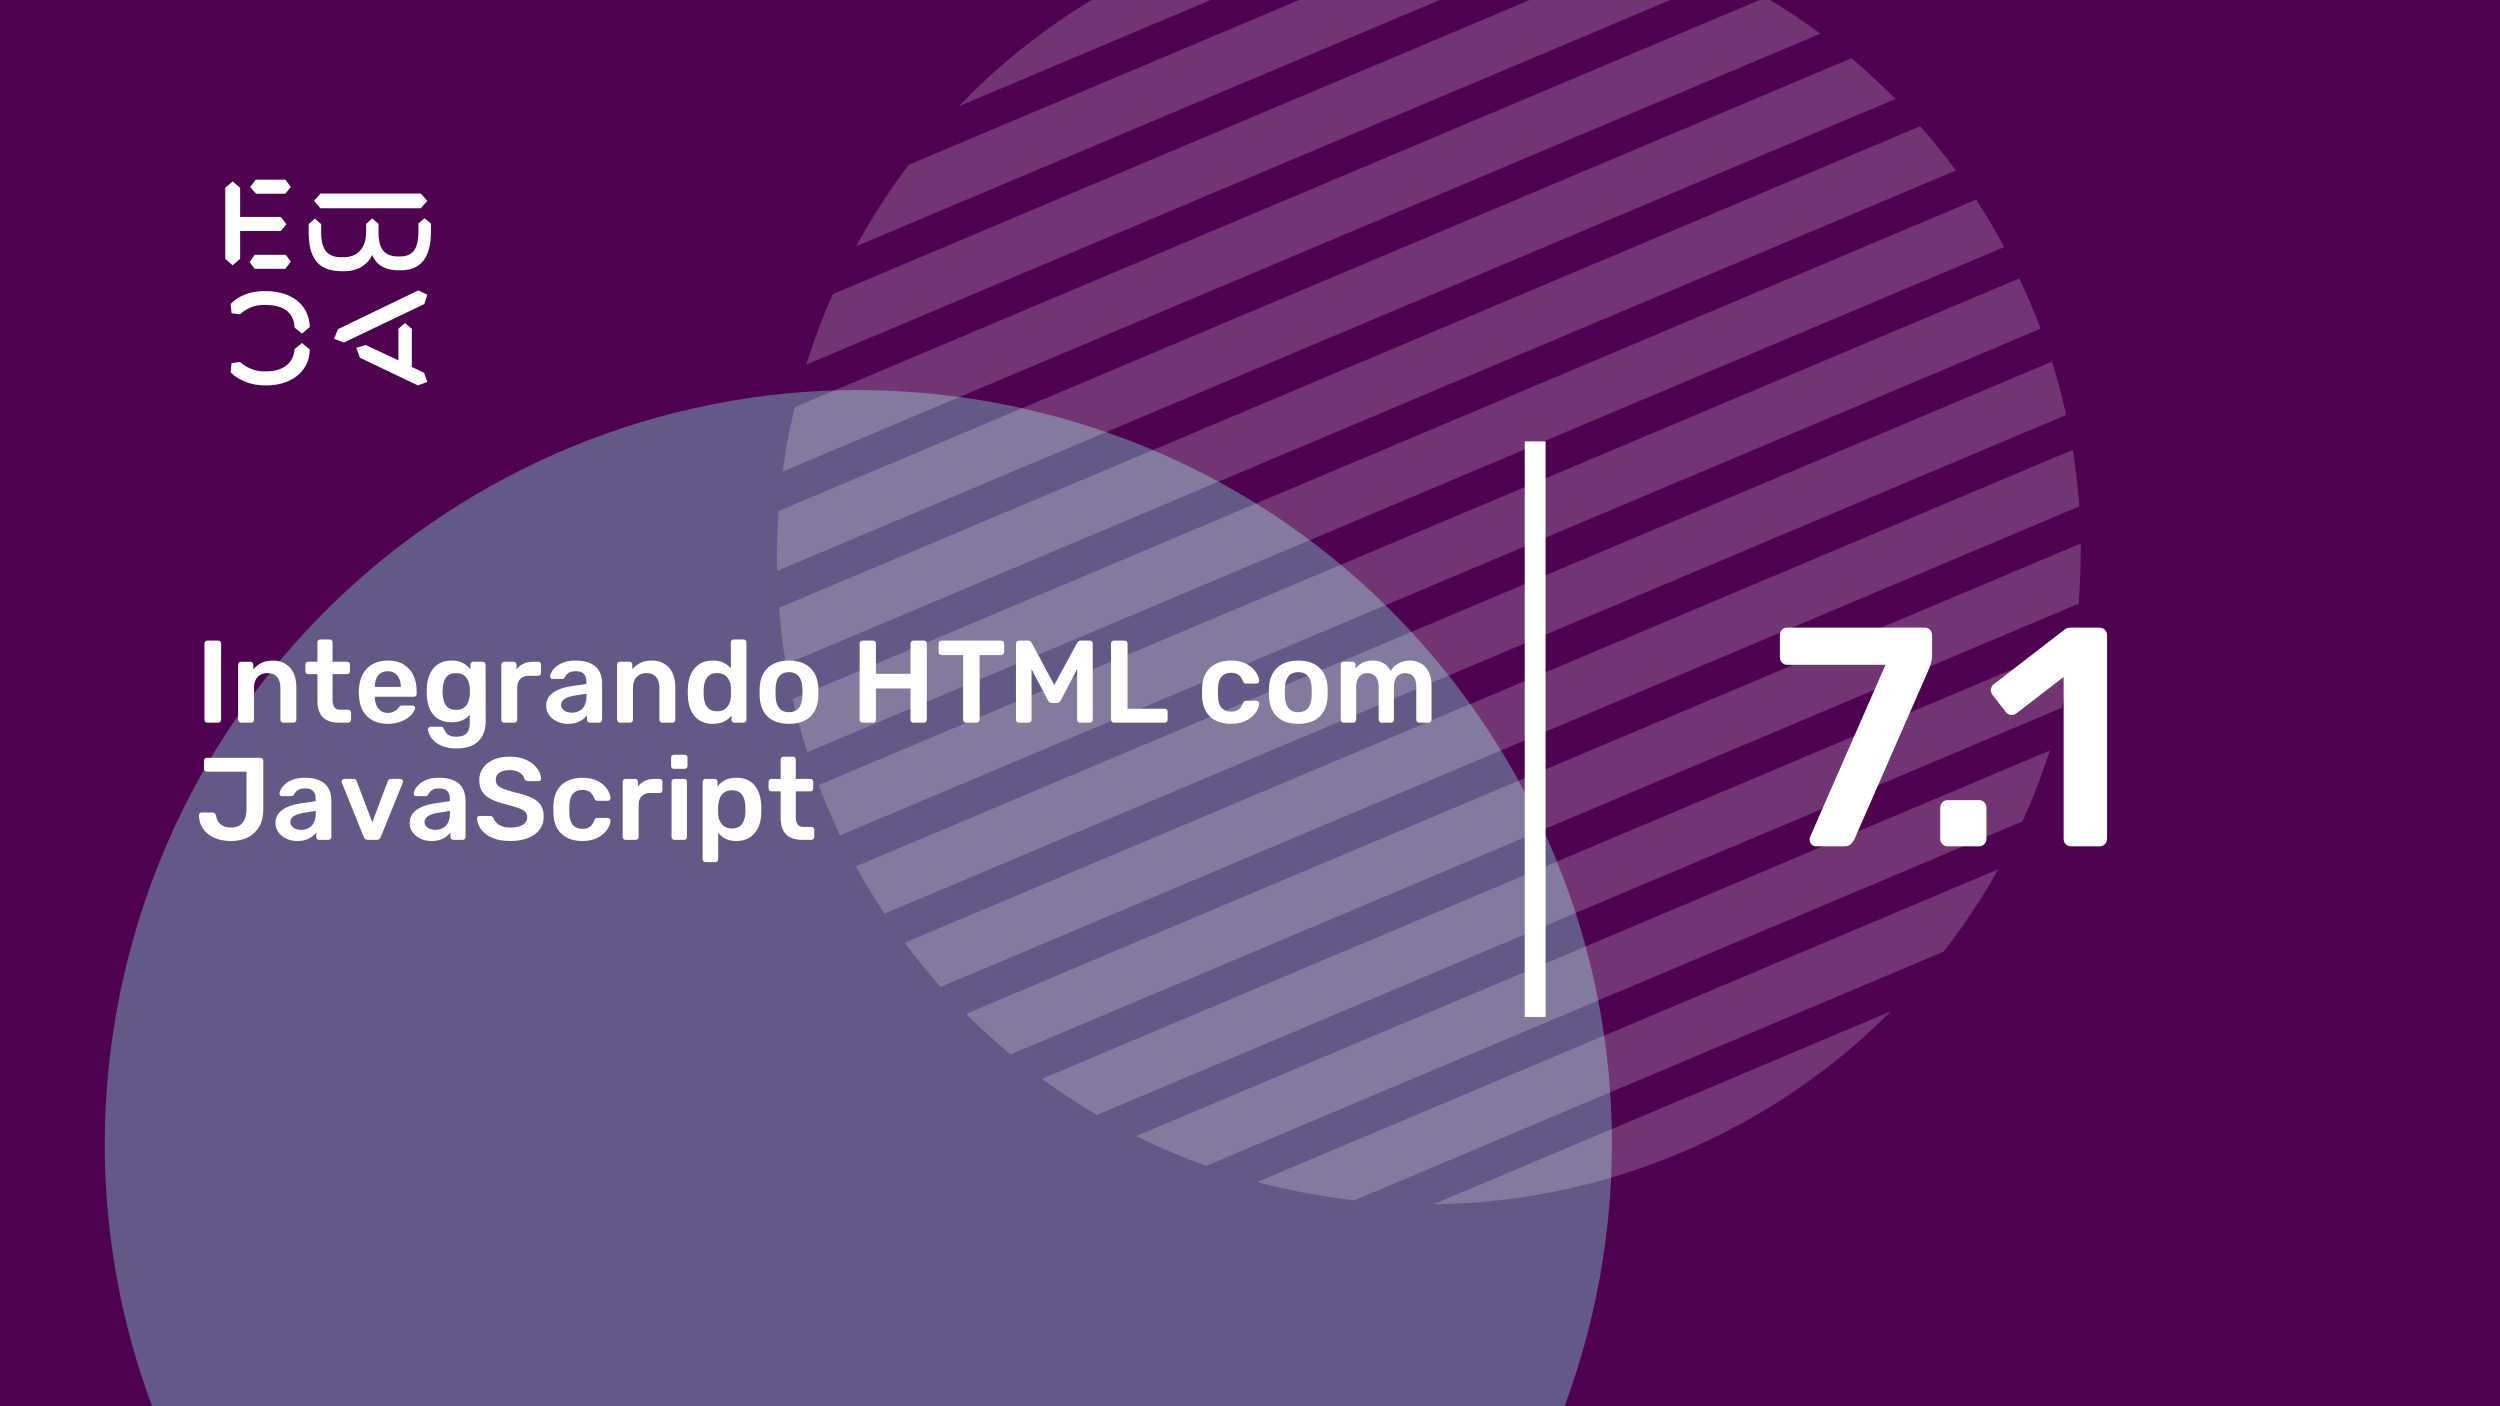 <svg xmlns="http://www.w3.org/2000/svg" version="1.1" xmlns:xlink="http://www.w3.org/1999/xlink" xmlns:svgjs="http://svgjs.dev/svgjs" viewBox="0 0 1920 1080" id="1940ce04-2670-4e59-8d38-f4209c4d1b46"><g><rect width="1920" height="1080" fill="#4e0250"/></g><g fill="#645986"><path d="M528.139 1441.91C839.399 1514.3 1150.41 1320.65 1222.8 1009.39C1295.18 698.133 1101.54 387.125 790.279 314.737C479.019 242.349 168.011 435.993 95.623 747.253C23.235 1058.51 216.879 1369.52 528.139 1441.91Z"/></g><g fill="#ffffff" opacity="0.2"><path d="M1291.25 885.139C1353.46 858.886 1407.46 821.623 1452.27 776.616L1100.97 924.875C1164.47 924.172 1229.05 911.392 1291.25 885.139Z"/><path d="M1040.15 921.833L1492.72 730.839C1508.41 710.694 1522.29 689.649 1534.78 667.535L965.455 907.808C989.724 914.173 1014.78 919.021 1040.15 921.833Z"/><path d="M926.298 895.39L1553.2 630.818C1561.39 613.128 1568.35 594.771 1574.33 576.351L872.535 872.528C889.905 881.093 907.826 888.714 926.298 895.39Z"/><path d="M842.437 856.285L1583.49 543.54C1587.48 527.146 1590.7 510.604 1593.14 493.915L800.149 828.58C813.811 838.473 827.907 847.708 842.437 856.285Z"/><path d="M776.091 809.791L1596.46 463.571C1597.55 448.165 1598.15 432.728 1598.06 417.344L741.856 778.688C752.816 789.483 764.093 799.908 776.091 809.791Z"/><path d="M722.429 757.94L1596.95 388.865C1595.83 374.394 1594.21 359.891 1591.91 345.442L694.837 724.033C703.498 735.562 712.645 747.122 722.429 757.94Z"/><path d="M679.234 701.675L1586.78 318.666C1583.84 304.959 1580.21 291.306 1575.89 277.707L657.28 665.389C664.128 677.682 671.379 689.806 679.234 701.675Z"/><path d="M635.858 620.812C638.832 627.86 642.008 634.824 645.099 641.586L1567.14 252.46C1564.65 245.443 1561.67 238.395 1558.7 231.346C1556.15 225.305 1553.48 219.55 1550.82 213.795L628.781 602.921C631.045 608.846 633.308 614.771 635.858 620.812Z"/><path d="M620.023 577.674L1539.24 189.737C1532.51 177.157 1525.26 165.034 1517.69 153.281L608.94 536.8C611.793 550.305 615.707 564.074 620.023 577.674Z"/><path d="M603.604 510.106L1502.09 130.921C1493.54 119.106 1484.28 107.832 1474.7 96.929L598.359 466.768C599.401 481.038 601.015 495.541 603.604 510.106Z"/><path d="M596.849 438.462L1455.67 76.014C1444.83 64.932 1433.55 54.507 1421.84 44.741L598.046 392.405C596.873 407.609 596.474 422.962 596.849 438.462Z"/><path d="M601.165 362.145L1397.98 25.866C1384.52 15.888 1370.34 6.452 1356.1 -2.009L610.415 312.69C606.339 328.883 603.323 345.339 601.165 362.145Z"/><path d="M619.172 280.05L1326.2 -18.337C1308.95 -27.188 1291.23 -34.894 1273.24 -41.539L639.695 225.837C631.709 243.442 625.069 261.428 619.172 280.05Z"/><path d="M1161.52 -69.119L697.88 126.549C682.794 146.438 669.394 167.514 657.426 189.173L1234.4 -54.328C1210.74 -60.948 1186.29 -66.052 1161.52 -69.119Z"/><path d="M903.623 -33.352C838.597 -5.91 782.285 33.751 736.316 81.621L1102.51 -72.925C1036.15 -73.386 968.648 -60.795 903.623 -33.352Z"/></g><g><path d="M178.635 139.281L184.422 144.246V166.626H215.704L219.958 172.147L215.69 177.397H184.422V198.795L178.635 203.747L173 198.795V144.232L178.635 139.281ZM195.554 195.68H219.406L223.397 200.915L219.143 206.45H195.554L191.7 201.342L195.554 195.68ZM196.382 138H219.129L223.383 143.52L219.129 148.77H196.659L192.115 143.677L196.382 138ZM323.155 148.628L328.251 154.291L323.155 159.968H246.13L241.172 154.291L246.13 148.628H323.155ZM237.043 172.147L241.849 167.893L246.669 172.147V178.393C246.669 188.879 249.417 197.515 261.668 197.515H264.14C275.147 197.515 281.197 189.86 281.197 177.952V172.005L285.879 167.75L290.699 171.862V178.379C290.699 189.007 293.723 196.946 305.56 196.946H307.618C319.178 196.946 321.235 187.869 321.373 177.952V171.578L326.056 167.608L331 171.72V178.094C330.862 191.838 327.285 207.574 308.032 207.574H305.974C294.552 207.574 288.365 202.324 285.892 195.808C283.006 202.466 275.299 208.286 264.844 208.286H262.358C242.553 208.286 237.194 195.964 237.056 178.663V172.147H237.043ZM276.391 274.744L273.642 267.089L280.796 264.969L305.974 276.721V252.491L311.07 248.095L316.291 252.491V281.829L325.641 286.226L328.251 293.311L320.959 296L276.391 274.744ZM321.235 223.011L328.113 226.27L325.917 233.497L264.002 263.119L256.571 260.146L259.596 252.776L321.235 223.011ZM231.905 263.404L237.954 268.512C237.402 286.51 222.403 296 204.669 296H202.874C194.062 296 183.759 292.6 177.157 286.083L177.834 278.855L184.298 278.002C189.118 282.256 195.858 285.229 202.183 285.229H204.117C216.091 285.229 225.303 280.136 226.27 268.085L231.905 263.404ZM226.256 251.638C225.704 239.16 216.629 234.209 204.103 234.209H202.169C194.739 234.209 189.104 237.182 184.284 241.436L177.834 240.583L177.143 233.355C183.745 226.696 192.957 223.58 202.597 223.58H204.517C222.403 223.58 237.402 232.942 237.94 251.211L231.891 256.176L226.256 251.638Z" fill="#ffffff"/></g><path d="M1171 781L1171 339L1187 339L1187 781L1171 781Z" fill="#ffffff"/><g fill="#ffffff" id="info-group"><path d="M167.64 555L159.18 555Q158.28 555 157.65 554.37Q157.02 553.74 157.02 552.84L157.02 552.84L157.02 494.16Q157.02 493.26 157.65 492.63Q158.28 492 159.18 492L159.18 492L167.64 492Q168.63 492 169.215 492.63Q169.8 493.26 169.8 494.16L169.8 494.16L169.8 552.84Q169.8 553.74 169.215 554.37Q168.63 555 167.64 555L167.64 555ZM192.93 555L185.01 555Q184.11 555 183.48 554.37Q182.85 553.74 182.85 552.84L182.85 552.84L182.85 510.36Q182.85 509.46 183.48 508.83Q184.11 508.2 185.01 508.2L185.01 508.2L192.39 508.2Q193.29 508.2 193.92 508.83Q194.55 509.46 194.55 510.36L194.55 510.36L194.55 514.05Q196.89 511.17 200.535 509.235Q204.18 507.3 209.58 507.3L209.58 507.3Q215.07 507.3 219.12 509.775Q223.17 512.25 225.375 516.75Q227.58 521.25 227.58 527.55L227.58 527.55L227.58 552.84Q227.58 553.74 226.95 554.37Q226.32 555 225.42 555L225.42 555L217.5 555Q216.6 555 215.97 554.37Q215.34 553.74 215.34 552.84L215.34 552.84L215.34 528.09Q215.34 522.87 212.775 519.9Q210.21 516.93 205.35 516.93L205.35 516.93Q200.67 516.93 197.88 519.9Q195.09 522.87 195.09 528.09L195.09 528.09L195.09 552.84Q195.09 553.74 194.46 554.37Q193.83 555 192.93 555L192.93 555ZM267.45 555L260.16 555Q254.76 555 251.07 553.11Q247.38 551.22 245.58 547.485Q243.78 543.75 243.78 538.17L243.78 538.17L243.78 517.74L236.67 517.74Q235.77 517.74 235.14 517.11Q234.51 516.48 234.51 515.49L234.51 515.49L234.51 510.36Q234.51 509.46 235.14 508.83Q235.77 508.2 236.67 508.2L236.67 508.2L243.78 508.2L243.78 493.26Q243.78 492.36 244.365 491.73Q244.95 491.1 245.94 491.1L245.94 491.1L253.23 491.1Q254.13 491.1 254.76 491.73Q255.39 492.36 255.39 493.26L255.39 493.26L255.39 508.2L266.64 508.2Q267.54 508.2 268.17 508.83Q268.8 509.46 268.8 510.36L268.8 510.36L268.8 515.49Q268.8 516.48 268.17 517.11Q267.54 517.74 266.64 517.74L266.64 517.74L255.39 517.74L255.39 537.27Q255.39 540.96 256.695 543.03Q258 545.1 261.24 545.1L261.24 545.1L267.45 545.1Q268.35 545.1 268.98 545.73Q269.61 546.36 269.61 547.26L269.61 547.26L269.61 552.84Q269.61 553.74 268.98 554.37Q268.35 555 267.45 555L267.45 555ZM297.78 555.9L297.78 555.9Q287.79 555.9 281.94 550.14Q276.09 544.38 275.64 533.76L275.64 533.76Q275.55 532.86 275.55 531.465Q275.55 530.07 275.64 529.26L275.64 529.26Q276 522.42 278.745 517.515Q281.49 512.61 286.35 509.955Q291.21 507.3 297.78 507.3L297.78 507.3Q305.07 507.3 310.02 510.315Q314.97 513.33 317.49 518.685Q320.01 524.04 320.01 531.06L320.01 531.06L320.01 532.95Q320.01 533.85 319.38 534.48Q318.75 535.11 317.76 535.11L317.76 535.11L287.88 535.11Q287.88 535.11 287.88 535.38Q287.88 535.65 287.88 535.83L287.88 535.83Q287.97 538.98 289.095 541.635Q290.22 544.29 292.425 545.91Q294.63 547.53 297.69 547.53L297.69 547.53Q300.21 547.53 301.92 546.765Q303.63 546 304.71 545.01Q305.79 544.02 306.24 543.39L306.24 543.39Q307.05 542.31 307.545 542.085Q308.04 541.86 309.03 541.86L309.03 541.86L316.77 541.86Q317.67 541.86 318.255 542.4Q318.84 542.94 318.75 543.75L318.75 543.75Q318.66 545.19 317.265 547.26Q315.87 549.33 313.26 551.31Q310.65 553.29 306.735 554.595Q302.82 555.9 297.78 555.9ZM287.88 527.28L287.88 527.55L307.77 527.55L307.77 527.28Q307.77 523.77 306.6 521.115Q305.43 518.46 303.18 516.975Q300.93 515.49 297.78 515.49L297.78 515.49Q294.63 515.49 292.38 516.975Q290.13 518.46 289.005 521.115Q287.88 523.77 287.88 527.28L287.88 527.28ZM350.7 574.8L350.7 574.8Q344.13 574.8 339.9 573.09Q335.67 571.38 333.24 568.95Q330.81 566.52 329.775 564.135Q328.74 561.75 328.65 560.4L328.65 560.4Q328.56 559.5 329.235 558.825Q329.91 558.15 330.81 558.15L330.81 558.15L338.64 558.15Q339.54 558.15 340.08 558.555Q340.62 558.96 340.98 560.04L340.98 560.04Q341.52 561.21 342.42 562.56Q343.32 563.91 345.165 564.855Q347.01 565.8 350.25 565.8L350.25 565.8Q353.67 565.8 356.01 564.81Q358.35 563.82 359.565 561.48Q360.78 559.14 360.78 555L360.78 555L360.78 548.88Q358.62 551.49 355.245 553.11Q351.87 554.73 346.92 554.73L346.92 554.73Q342.15 554.73 338.595 553.155Q335.04 551.58 332.7 548.745Q330.36 545.91 329.145 542.04Q327.93 538.17 327.75 533.49L327.75 533.49Q327.66 531.06 327.75 528.63L327.75 528.63Q327.93 524.13 329.145 520.26Q330.36 516.39 332.7 513.465Q335.04 510.54 338.595 508.92Q342.15 507.3 346.92 507.3L346.92 507.3Q352.05 507.3 355.56 509.235Q359.07 511.17 361.32 514.05L361.32 514.05L361.32 510.45Q361.32 509.46 361.95 508.83Q362.58 508.2 363.48 508.2L363.48 508.2L370.77 508.2Q371.67 508.2 372.3 508.83Q372.93 509.46 372.93 510.45L372.93 510.45L373.02 553.83Q373.02 560.31 370.59 564.99Q368.16 569.67 363.255 572.235Q358.35 574.8 350.7 574.8ZM350.25 545.19L350.25 545.19Q353.94 545.19 356.19 543.57Q358.44 541.95 359.52 539.34Q360.6 536.73 360.78 534.03L360.78 534.03Q360.87 532.86 360.87 531.06Q360.87 529.26 360.78 528.18L360.78 528.18Q360.6 525.39 359.52 522.825Q358.44 520.26 356.19 518.595Q353.94 516.93 350.25 516.93L350.25 516.93Q346.56 516.93 344.31 518.595Q342.06 520.26 341.115 522.96Q340.17 525.66 339.99 528.9L339.99 528.9Q339.81 531.06 339.99 533.31L339.99 533.31Q340.17 536.46 341.115 539.205Q342.06 541.95 344.31 543.57Q346.56 545.19 350.25 545.19ZM394.98 555L387.15 555Q386.25 555 385.62 554.37Q384.99 553.74 384.99 552.84L384.99 552.84L384.99 510.45Q384.99 509.46 385.62 508.83Q386.25 508.2 387.15 508.2L387.15 508.2L394.44 508.2Q395.34 508.2 396.015 508.83Q396.69 509.46 396.69 510.45L396.69 510.45L396.69 514.14Q398.76 511.26 402.045 509.73Q405.33 508.2 409.65 508.2L409.65 508.2L413.34 508.2Q414.33 508.2 414.915 508.83Q415.5 509.46 415.5 510.36L415.5 510.36L415.5 516.84Q415.5 517.74 414.915 518.37Q414.33 519 413.34 519L413.34 519L406.32 519Q402 519 399.615 521.385Q397.23 523.77 397.23 528.09L397.23 528.09L397.23 552.84Q397.23 553.74 396.6 554.37Q395.97 555 394.98 555L394.98 555ZM436.11 555.9L436.11 555.9Q431.43 555.9 427.65 554.055Q423.87 552.21 421.665 549.105Q419.46 546 419.46 542.13L419.46 542.13Q419.46 535.83 424.59 532.095Q429.72 528.36 438 527.1L438 527.1L450.33 525.3L450.33 523.41Q450.33 519.63 448.44 517.56Q446.55 515.49 441.96 515.49L441.96 515.49Q438.72 515.49 436.695 516.795Q434.67 518.1 433.68 520.26L433.68 520.26Q432.96 521.43 431.61 521.43L431.61 521.43L424.5 521.43Q423.51 521.43 423.015 520.89Q422.52 520.35 422.52 519.45L422.52 519.45Q422.61 518.01 423.735 515.94Q424.86 513.87 427.155 511.935Q429.45 510 433.14 508.65Q436.83 507.3 442.05 507.3L442.05 507.3Q447.72 507.3 451.635 508.695Q455.55 510.09 457.89 512.43Q460.23 514.77 461.31 517.92Q462.39 521.07 462.39 524.58L462.39 524.58L462.39 552.84Q462.39 553.74 461.76 554.37Q461.13 555 460.23 555L460.23 555L452.94 555Q451.95 555 451.365 554.37Q450.78 553.74 450.78 552.84L450.78 552.84L450.78 549.33Q449.61 550.95 447.63 552.48Q445.65 554.01 442.815 554.955Q439.98 555.9 436.11 555.9ZM439.17 547.35L439.17 547.35Q442.32 547.35 444.885 546Q447.45 544.65 448.935 541.815Q450.42 538.98 450.42 534.66L450.42 534.66L450.42 532.77L441.42 534.21Q436.11 535.02 433.5 536.82Q430.89 538.62 430.89 541.23L430.89 541.23Q430.89 543.21 432.105 544.605Q433.32 546 435.21 546.675Q437.1 547.35 439.17 547.35ZM483.99 555L476.07 555Q475.17 555 474.54 554.37Q473.91 553.74 473.91 552.84L473.91 552.84L473.91 510.36Q473.91 509.46 474.54 508.83Q475.17 508.2 476.07 508.2L476.07 508.2L483.45 508.2Q484.35 508.2 484.98 508.83Q485.61 509.46 485.61 510.36L485.61 510.36L485.61 514.05Q487.95 511.17 491.595 509.235Q495.24 507.3 500.64 507.3L500.64 507.3Q506.13 507.3 510.18 509.775Q514.23 512.25 516.435 516.75Q518.64 521.25 518.64 527.55L518.64 527.55L518.64 552.84Q518.64 553.74 518.01 554.37Q517.38 555 516.48 555L516.48 555L508.56 555Q507.66 555 507.03 554.37Q506.4 553.74 506.4 552.84L506.4 552.84L506.4 528.09Q506.4 522.87 503.835 519.9Q501.27 516.93 496.41 516.93L496.41 516.93Q491.73 516.93 488.94 519.9Q486.15 522.87 486.15 528.09L486.15 528.09L486.15 552.84Q486.15 553.74 485.52 554.37Q484.89 555 483.99 555L483.99 555ZM547.44 555.9L547.44 555.9Q542.76 555.9 539.205 554.325Q535.65 552.75 533.31 549.87Q530.97 546.99 529.71 543.075Q528.45 539.16 528.27 534.48L528.27 534.48Q528.18 532.86 528.18 531.555Q528.18 530.25 528.27 528.63L528.27 528.63Q528.45 524.13 529.665 520.26Q530.88 516.39 533.265 513.465Q535.65 510.54 539.205 508.92Q542.76 507.3 547.44 507.3L547.44 507.3Q552.3 507.3 555.675 508.965Q559.05 510.63 561.3 513.24L561.3 513.24L561.3 493.26Q561.3 492.36 561.885 491.73Q562.47 491.1 563.46 491.1L563.46 491.1L571.11 491.1Q572.01 491.1 572.64 491.73Q573.27 492.36 573.27 493.26L573.27 493.26L573.27 552.84Q573.27 553.74 572.64 554.37Q572.01 555 571.11 555L571.11 555L564 555Q563.01 555 562.425 554.37Q561.84 553.74 561.84 552.84L561.84 552.84L561.84 549.51Q559.59 552.3 556.125 554.1Q552.66 555.9 547.44 555.9ZM550.77 546.27L550.77 546.27Q554.55 546.27 556.8 544.56Q559.05 542.85 560.13 540.195Q561.21 537.54 561.3 534.75L561.3 534.75Q561.39 533.13 561.39 531.285Q561.39 529.44 561.3 527.82L561.3 527.82Q561.21 525.12 560.04 522.645Q558.87 520.17 556.62 518.55Q554.37 516.93 550.77 516.93L550.77 516.93Q546.99 516.93 544.785 518.595Q542.58 520.26 541.59 522.96Q540.6 525.66 540.42 528.9L540.42 528.9Q540.33 531.6 540.42 534.3L540.42 534.3Q540.6 537.54 541.59 540.24Q542.58 542.94 544.785 544.605Q546.99 546.27 550.77 546.27ZM605.94 555.9L605.94 555.9Q598.74 555.9 593.835 553.38Q588.93 550.86 586.365 546.27Q583.8 541.68 583.44 535.56L583.44 535.56Q583.35 533.94 583.35 531.6Q583.35 529.26 583.44 527.64L583.44 527.64Q583.8 521.43 586.455 516.885Q589.11 512.34 594.015 509.82Q598.92 507.3 605.94 507.3L605.94 507.3Q612.96 507.3 617.865 509.82Q622.77 512.34 625.425 516.885Q628.08 521.43 628.44 527.64L628.44 527.64Q628.53 529.26 628.53 531.6Q628.53 533.94 628.44 535.56L628.44 535.56Q628.08 541.68 625.515 546.27Q622.95 550.86 618.045 553.38Q613.14 555.9 605.94 555.9ZM605.94 546.99L605.94 546.99Q610.71 546.99 613.32 543.975Q615.93 540.96 616.2 535.11L616.2 535.11Q616.29 533.76 616.29 531.6Q616.29 529.44 616.2 528.09L616.2 528.09Q615.93 522.24 613.32 519.225Q610.71 516.21 605.94 516.21L605.94 516.21Q601.17 516.21 598.56 519.225Q595.95 522.24 595.68 528.09L595.68 528.09Q595.59 529.44 595.59 531.6Q595.59 533.76 595.68 535.11L595.68 535.11Q595.95 540.96 598.56 543.975Q601.17 546.99 605.94 546.99ZM670.56 555L662.37 555Q661.47 555 660.84 554.415Q660.21 553.83 660.21 552.84L660.21 552.84L660.21 494.25Q660.21 493.26 660.84 492.63Q661.47 492 662.37 492L662.37 492L670.56 492Q671.55 492 672.135 492.63Q672.72 493.26 672.72 494.25L672.72 494.25L672.72 517.47L699.27 517.47L699.27 494.25Q699.27 493.26 699.9 492.63Q700.53 492 701.43 492L701.43 492L709.53 492Q710.52 492 711.15 492.63Q711.78 493.26 711.78 494.25L711.78 494.25L711.78 552.84Q711.78 553.74 711.15 554.37Q710.52 555 709.53 555L709.53 555L701.43 555Q700.53 555 699.9 554.37Q699.27 553.74 699.27 552.84L699.27 552.84L699.27 528.72L672.72 528.72L672.72 552.84Q672.72 553.74 672.135 554.37Q671.55 555 670.56 555L670.56 555ZM750.12 555L741.84 555Q740.94 555 740.31 554.37Q739.68 553.74 739.68 552.84L739.68 552.84L739.68 503.07L723.03 503.07Q722.13 503.07 721.5 502.44Q720.87 501.81 720.87 500.91L720.87 500.91L720.87 494.25Q720.87 493.26 721.5 492.63Q722.13 492 723.03 492L723.03 492L768.93 492Q769.92 492 770.55 492.63Q771.18 493.26 771.18 494.25L771.18 494.25L771.18 500.91Q771.18 501.81 770.55 502.44Q769.92 503.07 768.93 503.07L768.93 503.07L752.37 503.07L752.37 552.84Q752.37 553.74 751.74 554.37Q751.11 555 750.12 555L750.12 555ZM790.08 555L782.52 555Q781.53 555 780.9 554.37Q780.27 553.74 780.27 552.84L780.27 552.84L780.27 494.25Q780.27 493.26 780.9 492.63Q781.53 492 782.52 492L782.52 492L789.63 492Q790.89 492 791.52 492.675Q792.15 493.35 792.33 493.71L792.33 493.71L809.7 526.11L827.25 493.71Q827.43 493.35 828.06 492.675Q828.69 492 829.95 492L829.95 492L836.97 492Q837.96 492 838.59 492.63Q839.22 493.26 839.22 494.25L839.22 494.25L839.22 552.84Q839.22 553.74 838.59 554.37Q837.96 555 836.97 555L836.97 555L829.41 555Q828.42 555 827.835 554.37Q827.25 553.74 827.25 552.84L827.25 552.84L827.25 513.87L814.65 537.9Q814.2 538.71 813.48 539.295Q812.76 539.88 811.59 539.88L811.59 539.88L807.9 539.88Q806.64 539.88 805.965 539.295Q805.29 538.71 804.84 537.9L804.84 537.9L792.24 513.87L792.24 552.84Q792.24 553.74 791.61 554.37Q790.98 555 790.08 555L790.08 555ZM894.48 555L855.42 555Q854.52 555 853.89 554.37Q853.26 553.74 853.26 552.84L853.26 552.84L853.26 494.16Q853.26 493.26 853.89 492.63Q854.52 492 855.42 492L855.42 492L863.79 492Q864.69 492 865.32 492.63Q865.95 493.26 865.95 494.16L865.95 494.16L865.95 544.29L894.48 544.29Q895.47 544.29 896.1 544.92Q896.73 545.55 896.73 546.54L896.73 546.54L896.73 552.84Q896.73 553.74 896.1 554.37Q895.47 555 894.48 555L894.48 555ZM945.24 555.9L945.24 555.9Q938.76 555.9 933.855 553.47Q928.95 551.04 926.205 546.405Q923.46 541.77 923.19 535.2L923.19 535.2Q923.1 533.85 923.1 531.645Q923.1 529.44 923.19 528L923.19 528Q923.46 521.43 926.205 516.795Q928.95 512.16 933.855 509.73Q938.76 507.3 945.24 507.3L945.24 507.3Q951 507.3 955.05 508.875Q959.1 510.45 961.71 512.925Q964.32 515.4 965.625 518.055Q966.93 520.71 967.02 522.87L967.02 522.87Q967.11 523.86 966.435 524.445Q965.76 525.03 964.86 525.03L964.86 525.03L956.94 525.03Q956.04 525.03 955.545 524.58Q955.05 524.13 954.6 523.23L954.6 523.23Q953.25 519.63 951.045 518.145Q948.84 516.66 945.42 516.66L945.42 516.66Q940.92 516.66 938.265 519.495Q935.61 522.33 935.43 528.45L935.43 528.45Q935.25 531.87 935.43 534.75L935.43 534.75Q935.61 540.96 938.265 543.75Q940.92 546.54 945.42 546.54L945.42 546.54Q948.93 546.54 951.09 545.055Q953.25 543.57 954.6 539.97L954.6 539.97Q955.05 539.07 955.545 538.62Q956.04 538.17 956.94 538.17L956.94 538.17L964.86 538.17Q965.76 538.17 966.435 538.755Q967.11 539.34 967.02 540.33L967.02 540.33Q966.93 541.95 966.165 543.975Q965.4 546 963.735 548.115Q962.07 550.23 959.55 551.985Q957.03 553.74 953.475 554.82Q949.92 555.9 945.24 555.9ZM997.08 555.9L997.08 555.9Q989.88 555.9 984.975 553.38Q980.07 550.86 977.505 546.27Q974.94 541.68 974.58 535.56L974.58 535.56Q974.49 533.94 974.49 531.6Q974.49 529.26 974.58 527.64L974.58 527.64Q974.94 521.43 977.595 516.885Q980.25 512.34 985.155 509.82Q990.06 507.3 997.08 507.3L997.08 507.3Q1004.1 507.3 1009.005 509.82Q1013.91 512.34 1016.565 516.885Q1019.22 521.43 1019.58 527.64L1019.58 527.64Q1019.67 529.26 1019.67 531.6Q1019.67 533.94 1019.58 535.56L1019.58 535.56Q1019.22 541.68 1016.655 546.27Q1014.09 550.86 1009.185 553.38Q1004.28 555.9 997.08 555.9ZM997.08 546.99L997.08 546.99Q1001.85 546.99 1004.46 543.975Q1007.07 540.96 1007.34 535.11L1007.34 535.11Q1007.43 533.76 1007.43 531.6Q1007.43 529.44 1007.34 528.09L1007.34 528.09Q1007.07 522.24 1004.46 519.225Q1001.85 516.21 997.08 516.21L997.08 516.21Q992.31 516.21 989.7 519.225Q987.09 522.24 986.82 528.09L986.82 528.09Q986.73 529.44 986.73 531.6Q986.73 533.76 986.82 535.11L986.82 535.11Q987.09 540.96 989.7 543.975Q992.31 546.99 997.08 546.99ZM1039.38 555L1031.82 555Q1030.92 555 1030.29 554.37Q1029.66 553.74 1029.66 552.84L1029.66 552.84L1029.66 510.36Q1029.66 509.46 1030.29 508.83Q1030.92 508.2 1031.82 508.2L1031.82 508.2L1038.84 508.2Q1039.74 508.2 1040.37 508.83Q1041 509.46 1041 510.36L1041 510.36L1041 513.42Q1042.89 510.9 1046.085 509.145Q1049.28 507.39 1053.69 507.3L1053.69 507.3Q1063.95 507.12 1068 515.31L1068 515.31Q1070.07 511.71 1073.985 509.505Q1077.9 507.3 1082.67 507.3L1082.67 507.3Q1087.35 507.3 1091.175 509.46Q1095 511.62 1097.205 515.985Q1099.41 520.35 1099.41 527.01L1099.41 527.01L1099.41 552.84Q1099.41 553.74 1098.78 554.37Q1098.15 555 1097.25 555L1097.25 555L1089.87 555Q1088.97 555 1088.34 554.37Q1087.71 553.74 1087.71 552.84L1087.71 552.84L1087.71 527.73Q1087.71 523.68 1086.54 521.295Q1085.37 518.91 1083.39 517.92Q1081.41 516.93 1078.98 516.93L1078.98 516.93Q1077 516.93 1075.02 517.92Q1073.04 518.91 1071.78 521.295Q1070.52 523.68 1070.52 527.73L1070.52 527.73L1070.52 552.84Q1070.52 553.74 1069.89 554.37Q1069.26 555 1068.36 555L1068.36 555L1060.98 555Q1060.08 555 1059.45 554.37Q1058.82 553.74 1058.82 552.84L1058.82 552.84L1058.82 527.73Q1058.82 523.68 1057.56 521.295Q1056.3 518.91 1054.32 517.92Q1052.34 516.93 1050.09 516.93L1050.09 516.93Q1048.02 516.93 1046.04 517.965Q1044.06 519 1042.8 521.34Q1041.54 523.68 1041.54 527.73L1041.54 527.73L1041.54 552.84Q1041.54 553.74 1040.91 554.37Q1040.28 555 1039.38 555L1039.38 555ZM177.36 645.9L177.36 645.9Q172.5 645.9 168.135 644.685Q163.77 643.47 160.35 640.95Q156.93 638.43 154.905 634.74Q152.88 631.05 152.79 626.01L152.79 626.01Q152.79 625.2 153.33 624.615Q153.87 624.03 154.68 624.03L154.68 624.03L163.23 624.03Q164.4 624.03 164.985 624.66Q165.57 625.29 165.93 626.37L165.93 626.37Q166.38 629.61 168 631.635Q169.62 633.66 172.095 634.605Q174.57 635.55 177.63 635.55L177.63 635.55Q183.3 635.55 186.315 631.86Q189.33 628.17 189.33 621.6L189.33 621.6L189.33 592.62L158.82 592.62Q157.83 592.62 157.245 591.99Q156.66 591.36 156.66 590.46L156.66 590.46L156.66 584.16Q156.66 583.26 157.245 582.63Q157.83 582 158.82 582L158.82 582L199.95 582Q200.94 582 201.57 582.63Q202.2 583.26 202.2 584.25L202.2 584.25L202.2 621.96Q202.2 629.43 199.095 634.83Q195.99 640.23 190.455 643.065Q184.92 645.9 177.36 645.9ZM228.21 645.9L228.21 645.9Q223.53 645.9 219.75 644.055Q215.97 642.21 213.765 639.105Q211.56 636 211.56 632.13L211.56 632.13Q211.56 625.83 216.69 622.095Q221.82 618.36 230.1 617.1L230.1 617.1L242.43 615.3L242.43 613.41Q242.43 609.63 240.54 607.56Q238.65 605.49 234.06 605.49L234.06 605.49Q230.82 605.49 228.795 606.795Q226.77 608.1 225.78 610.26L225.78 610.26Q225.06 611.43 223.71 611.43L223.71 611.43L216.6 611.43Q215.61 611.43 215.115 610.89Q214.62 610.35 214.62 609.45L214.62 609.45Q214.71 608.01 215.835 605.94Q216.96 603.87 219.255 601.935Q221.55 600 225.24 598.65Q228.93 597.3 234.15 597.3L234.15 597.3Q239.82 597.3 243.735 598.695Q247.65 600.09 249.99 602.43Q252.33 604.77 253.41 607.92Q254.49 611.07 254.49 614.58L254.49 614.58L254.49 642.84Q254.49 643.74 253.86 644.37Q253.23 645 252.33 645L252.33 645L245.04 645Q244.05 645 243.465 644.37Q242.88 643.74 242.88 642.84L242.88 642.84L242.88 639.33Q241.71 640.95 239.73 642.48Q237.75 644.01 234.915 644.955Q232.08 645.9 228.21 645.9ZM231.27 637.35L231.27 637.35Q234.42 637.35 236.985 636Q239.55 634.65 241.035 631.815Q242.52 628.98 242.52 624.66L242.52 624.66L242.52 622.77L233.52 624.21Q228.21 625.02 225.6 626.82Q222.99 628.62 222.99 631.23L222.99 631.23Q222.99 633.21 224.205 634.605Q225.42 636 227.31 636.675Q229.2 637.35 231.27 637.35ZM289.23 645L282.57 645Q281.13 645 280.455 644.325Q279.78 643.65 279.33 642.75L279.33 642.75L262.5 600.99Q262.32 600.54 262.32 600.18L262.32 600.18Q262.32 599.37 262.905 598.785Q263.49 598.2 264.3 598.2L264.3 598.2L271.59 598.2Q272.67 598.2 273.21 598.785Q273.75 599.37 273.93 599.91L273.93 599.91L285.9 631.5L297.87 599.91Q298.05 599.37 298.59 598.785Q299.13 598.2 300.21 598.2L300.21 598.2L307.59 598.2Q308.31 598.2 308.895 598.785Q309.48 599.37 309.48 600.18L309.48 600.18Q309.48 600.54 309.39 600.99L309.39 600.99L292.47 642.75Q292.11 643.65 291.39 644.325Q290.67 645 289.23 645L289.23 645ZM331.26 645.9L331.26 645.9Q326.58 645.9 322.8 644.055Q319.02 642.21 316.815 639.105Q314.61 636 314.61 632.13L314.61 632.13Q314.61 625.83 319.74 622.095Q324.87 618.36 333.15 617.1L333.15 617.1L345.48 615.3L345.48 613.41Q345.48 609.63 343.59 607.56Q341.7 605.49 337.11 605.49L337.11 605.49Q333.87 605.49 331.845 606.795Q329.82 608.1 328.83 610.26L328.83 610.26Q328.11 611.43 326.76 611.43L326.76 611.43L319.65 611.43Q318.66 611.43 318.165 610.89Q317.67 610.35 317.67 609.45L317.67 609.45Q317.76 608.01 318.885 605.94Q320.01 603.87 322.305 601.935Q324.6 600 328.29 598.65Q331.98 597.3 337.2 597.3L337.2 597.3Q342.87 597.3 346.785 598.695Q350.7 600.09 353.04 602.43Q355.38 604.77 356.46 607.92Q357.54 611.07 357.54 614.58L357.54 614.58L357.54 642.84Q357.54 643.74 356.91 644.37Q356.28 645 355.38 645L355.38 645L348.09 645Q347.1 645 346.515 644.37Q345.93 643.74 345.93 642.84L345.93 642.84L345.93 639.33Q344.76 640.95 342.78 642.48Q340.8 644.01 337.965 644.955Q335.13 645.9 331.26 645.9ZM334.32 637.35L334.32 637.35Q337.47 637.35 340.035 636Q342.6 634.65 344.085 631.815Q345.57 628.98 345.57 624.66L345.57 624.66L345.57 622.77L336.57 624.21Q331.26 625.02 328.65 626.82Q326.04 628.62 326.04 631.23L326.04 631.23Q326.04 633.21 327.255 634.605Q328.47 636 330.36 636.675Q332.25 637.35 334.32 637.35ZM392.01 645.9L392.01 645.9Q383.64 645.9 378.015 643.425Q372.39 640.95 369.465 636.945Q366.54 632.94 366.36 628.53L366.36 628.53Q366.36 627.72 366.9 627.18Q367.44 626.64 368.25 626.64L368.25 626.64L376.26 626.64Q377.43 626.64 378.015 627.135Q378.6 627.63 379.05 628.35L379.05 628.35Q379.59 630.06 381.12 631.725Q382.65 633.39 385.305 634.47Q387.96 635.55 392.01 635.55L392.01 635.55Q398.49 635.55 401.685 633.39Q404.88 631.23 404.88 627.54L404.88 627.54Q404.88 624.93 403.17 623.355Q401.46 621.78 397.905 620.475Q394.35 619.17 388.5 617.73L388.5 617.73Q381.75 616.11 377.205 613.815Q372.66 611.52 370.365 608.01Q368.07 604.5 368.07 599.1L368.07 599.1Q368.07 593.88 370.905 589.83Q373.74 585.78 379.005 583.44Q384.27 581.1 391.56 581.1L391.56 581.1Q397.41 581.1 401.91 582.675Q406.41 584.25 409.38 586.815Q412.35 589.38 413.925 592.305Q415.5 595.23 415.59 598.02L415.59 598.02Q415.59 598.74 415.095 599.325Q414.6 599.91 413.7 599.91L413.7 599.91L405.33 599.91Q404.61 599.91 403.89 599.55Q403.17 599.19 402.72 598.2L402.72 598.2Q402.18 595.41 399.21 593.43Q396.24 591.45 391.56 591.45L391.56 591.45Q386.7 591.45 383.73 593.25Q380.76 595.05 380.76 598.83L380.76 598.83Q380.76 601.35 382.245 603.015Q383.73 604.68 387.015 605.94Q390.3 607.2 395.7 608.64L395.7 608.64Q403.35 610.35 408.21 612.6Q413.07 614.85 415.32 618.315Q417.57 621.78 417.57 627.09L417.57 627.09Q417.57 633.03 414.375 637.215Q411.18 641.4 405.42 643.65Q399.66 645.9 392.01 645.9ZM447.09 645.9L447.09 645.9Q440.61 645.9 435.705 643.47Q430.8 641.04 428.055 636.405Q425.31 631.77 425.04 625.2L425.04 625.2Q424.95 623.85 424.95 621.645Q424.95 619.44 425.04 618L425.04 618Q425.31 611.43 428.055 606.795Q430.8 602.16 435.705 599.73Q440.61 597.3 447.09 597.3L447.09 597.3Q452.85 597.3 456.9 598.875Q460.95 600.45 463.56 602.925Q466.17 605.4 467.475 608.055Q468.78 610.71 468.87 612.87L468.87 612.87Q468.96 613.86 468.285 614.445Q467.61 615.03 466.71 615.03L466.71 615.03L458.79 615.03Q457.89 615.03 457.395 614.58Q456.9 614.13 456.45 613.23L456.45 613.23Q455.1 609.63 452.895 608.145Q450.69 606.66 447.27 606.66L447.27 606.66Q442.77 606.66 440.115 609.495Q437.46 612.33 437.28 618.45L437.28 618.45Q437.1 621.87 437.28 624.75L437.28 624.75Q437.46 630.96 440.115 633.75Q442.77 636.54 447.27 636.54L447.27 636.54Q450.78 636.54 452.94 635.055Q455.1 633.57 456.45 629.97L456.45 629.97Q456.9 629.07 457.395 628.62Q457.89 628.17 458.79 628.17L458.79 628.17L466.71 628.17Q467.61 628.17 468.285 628.755Q468.96 629.34 468.87 630.33L468.87 630.33Q468.78 631.95 468.015 633.975Q467.25 636 465.585 638.115Q463.92 640.23 461.4 641.985Q458.88 643.74 455.325 644.82Q451.77 645.9 447.09 645.9ZM488.22 645L480.39 645Q479.49 645 478.86 644.37Q478.23 643.74 478.23 642.84L478.23 642.84L478.23 600.45Q478.23 599.46 478.86 598.83Q479.49 598.2 480.39 598.2L480.39 598.2L487.68 598.2Q488.58 598.2 489.255 598.83Q489.93 599.46 489.93 600.45L489.93 600.45L489.93 604.14Q492 601.26 495.285 599.73Q498.57 598.2 502.89 598.2L502.89 598.2L506.58 598.2Q507.57 598.2 508.155 598.83Q508.74 599.46 508.74 600.36L508.74 600.36L508.74 606.84Q508.74 607.74 508.155 608.37Q507.57 609 506.58 609L506.58 609L499.56 609Q495.24 609 492.855 611.385Q490.47 613.77 490.47 618.09L490.47 618.09L490.47 642.84Q490.47 643.74 489.84 644.37Q489.21 645 488.22 645L488.22 645ZM525.39 645L517.92 645Q517.02 645 516.39 644.37Q515.76 643.74 515.76 642.84L515.76 642.84L515.76 600.36Q515.76 599.46 516.39 598.83Q517.02 598.2 517.92 598.2L517.92 598.2L525.39 598.2Q526.38 598.2 526.965 598.83Q527.55 599.46 527.55 600.36L527.55 600.36L527.55 642.84Q527.55 643.74 526.965 644.37Q526.38 645 525.39 645L525.39 645ZM525.75 590.46L517.56 590.46Q516.66 590.46 516.03 589.83Q515.4 589.2 515.4 588.3L515.4 588.3L515.4 581.82Q515.4 580.92 516.03 580.29Q516.66 579.66 517.56 579.66L517.56 579.66L525.75 579.66Q526.74 579.66 527.37 580.29Q528 580.92 528 581.82L528 581.82L528 588.3Q528 589.2 527.37 589.83Q526.74 590.46 525.75 590.46L525.75 590.46ZM549.42 662.1L541.77 662.1Q540.87 662.1 540.24 661.47Q539.61 660.84 539.61 659.94L539.61 659.94L539.61 600.36Q539.61 599.46 540.24 598.83Q540.87 598.2 541.77 598.2L541.77 598.2L548.88 598.2Q549.87 598.2 550.455 598.83Q551.04 599.46 551.04 600.36L551.04 600.36L551.04 603.96Q553.2 601.08 556.71 599.19Q560.22 597.3 565.44 597.3L565.44 597.3Q570.21 597.3 573.72 598.83Q577.23 600.36 579.57 603.195Q581.91 606.03 583.17 609.9Q584.43 613.77 584.61 618.45L584.61 618.45Q584.7 619.98 584.7 621.6Q584.7 623.22 584.61 624.84L584.61 624.84Q584.52 629.34 583.26 633.165Q582 636.99 579.615 639.825Q577.23 642.66 573.72 644.28Q570.21 645.9 565.44 645.9L565.44 645.9Q560.58 645.9 557.16 644.145Q553.74 642.39 551.58 639.51L551.58 639.51L551.58 659.94Q551.58 660.84 550.995 661.47Q550.41 662.1 549.42 662.1L549.42 662.1ZM562.11 636.27L562.11 636.27Q565.98 636.27 568.14 634.605Q570.3 632.94 571.29 630.24Q572.28 627.54 572.46 624.3L572.46 624.3Q572.55 621.6 572.46 618.9L572.46 618.9Q572.28 615.66 571.29 612.96Q570.3 610.26 568.14 608.595Q565.98 606.93 562.11 606.93L562.11 606.93Q558.42 606.93 556.125 608.64Q553.83 610.35 552.795 613.005Q551.76 615.66 551.58 618.45L551.58 618.45Q551.49 620.07 551.49 621.87Q551.49 623.67 551.58 625.38L551.58 625.38Q551.67 628.08 552.84 630.555Q554.01 633.03 556.26 634.65Q558.51 636.27 562.11 636.27ZM623.22 645L615.93 645Q610.53 645 606.84 643.11Q603.15 641.22 601.35 637.485Q599.55 633.75 599.55 628.17L599.55 628.17L599.55 607.74L592.44 607.74Q591.54 607.74 590.91 607.11Q590.28 606.48 590.28 605.49L590.28 605.49L590.28 600.36Q590.28 599.46 590.91 598.83Q591.54 598.2 592.44 598.2L592.44 598.2L599.55 598.2L599.55 583.26Q599.55 582.36 600.135 581.73Q600.72 581.1 601.71 581.1L601.71 581.1L609 581.1Q609.9 581.1 610.53 581.73Q611.16 582.36 611.16 583.26L611.16 583.26L611.16 598.2L622.41 598.2Q623.31 598.2 623.94 598.83Q624.57 599.46 624.57 600.36L624.57 600.36L624.57 605.49Q624.57 606.48 623.94 607.11Q623.31 607.74 622.41 607.74L622.41 607.74L611.16 607.74L611.16 627.27Q611.16 630.96 612.465 633.03Q613.77 635.1 617.01 635.1L617.01 635.1L623.22 635.1Q624.12 635.1 624.75 635.73Q625.38 636.36 625.38 637.26L625.38 637.26L625.38 642.84Q625.38 643.74 624.75 644.37Q624.12 645 623.22 645L623.22 645Z" id="title"/><path d="M1416.64 650L1394.8 650Q1392.64 650 1391.2 648.44Q1389.76 646.88 1389.76 644.72L1389.76 644.72Q1389.76 643.76 1390.24 642.56L1390.24 642.56L1448.08 510.56L1372.72 510.56Q1370.08 510.56 1368.52 508.88Q1366.96 507.2 1366.96 504.8L1366.96 504.8L1366.96 488Q1366.96 485.36 1368.52 483.68Q1370.08 482 1372.72 482L1372.72 482L1478.08 482Q1480.72 482 1482.28 483.68Q1483.84 485.36 1483.84 488L1483.84 488L1483.84 502.88Q1483.84 506.24 1483.24 508.52Q1482.64 510.8 1481.68 513.2L1481.68 513.2L1424.32 644.24Q1423.6 645.92 1421.8 647.96Q1420 650 1416.64 650L1416.64 650ZM1519.84 650L1495.84 650Q1493.44 650 1491.76 648.32Q1490.08 646.64 1490.08 644.24L1490.08 644.24L1490.08 620.48Q1490.08 617.84 1491.76 616.16Q1493.44 614.48 1495.84 614.48L1495.84 614.48L1519.84 614.48Q1522.24 614.48 1523.92 616.16Q1525.6 617.84 1525.6 620.48L1525.6 620.48L1525.6 644.24Q1525.6 646.64 1523.92 648.32Q1522.24 650 1519.84 650L1519.84 650ZM1612.48 650L1590.64 650Q1588 650 1586.44 648.32Q1584.88 646.64 1584.88 644.24L1584.88 644.24L1584.88 519.92L1548.4 548Q1546.24 549.44 1544.08 549.08Q1541.92 548.72 1540.24 546.56L1540.24 546.56L1530.16 533.6Q1528.72 531.44 1529.08 529.04Q1529.44 526.64 1531.6 525.2L1531.6 525.2L1585.36 483.68Q1586.8 482.48 1588.24 482.24Q1589.68 482 1591.36 482L1591.36 482L1612.48 482Q1614.88 482 1616.56 483.68Q1618.24 485.36 1618.24 487.76L1618.24 487.76L1618.24 644.24Q1618.24 646.64 1616.56 648.32Q1614.88 650 1612.48 650L1612.48 650Z" id="lecture-full-number"/></g></svg>